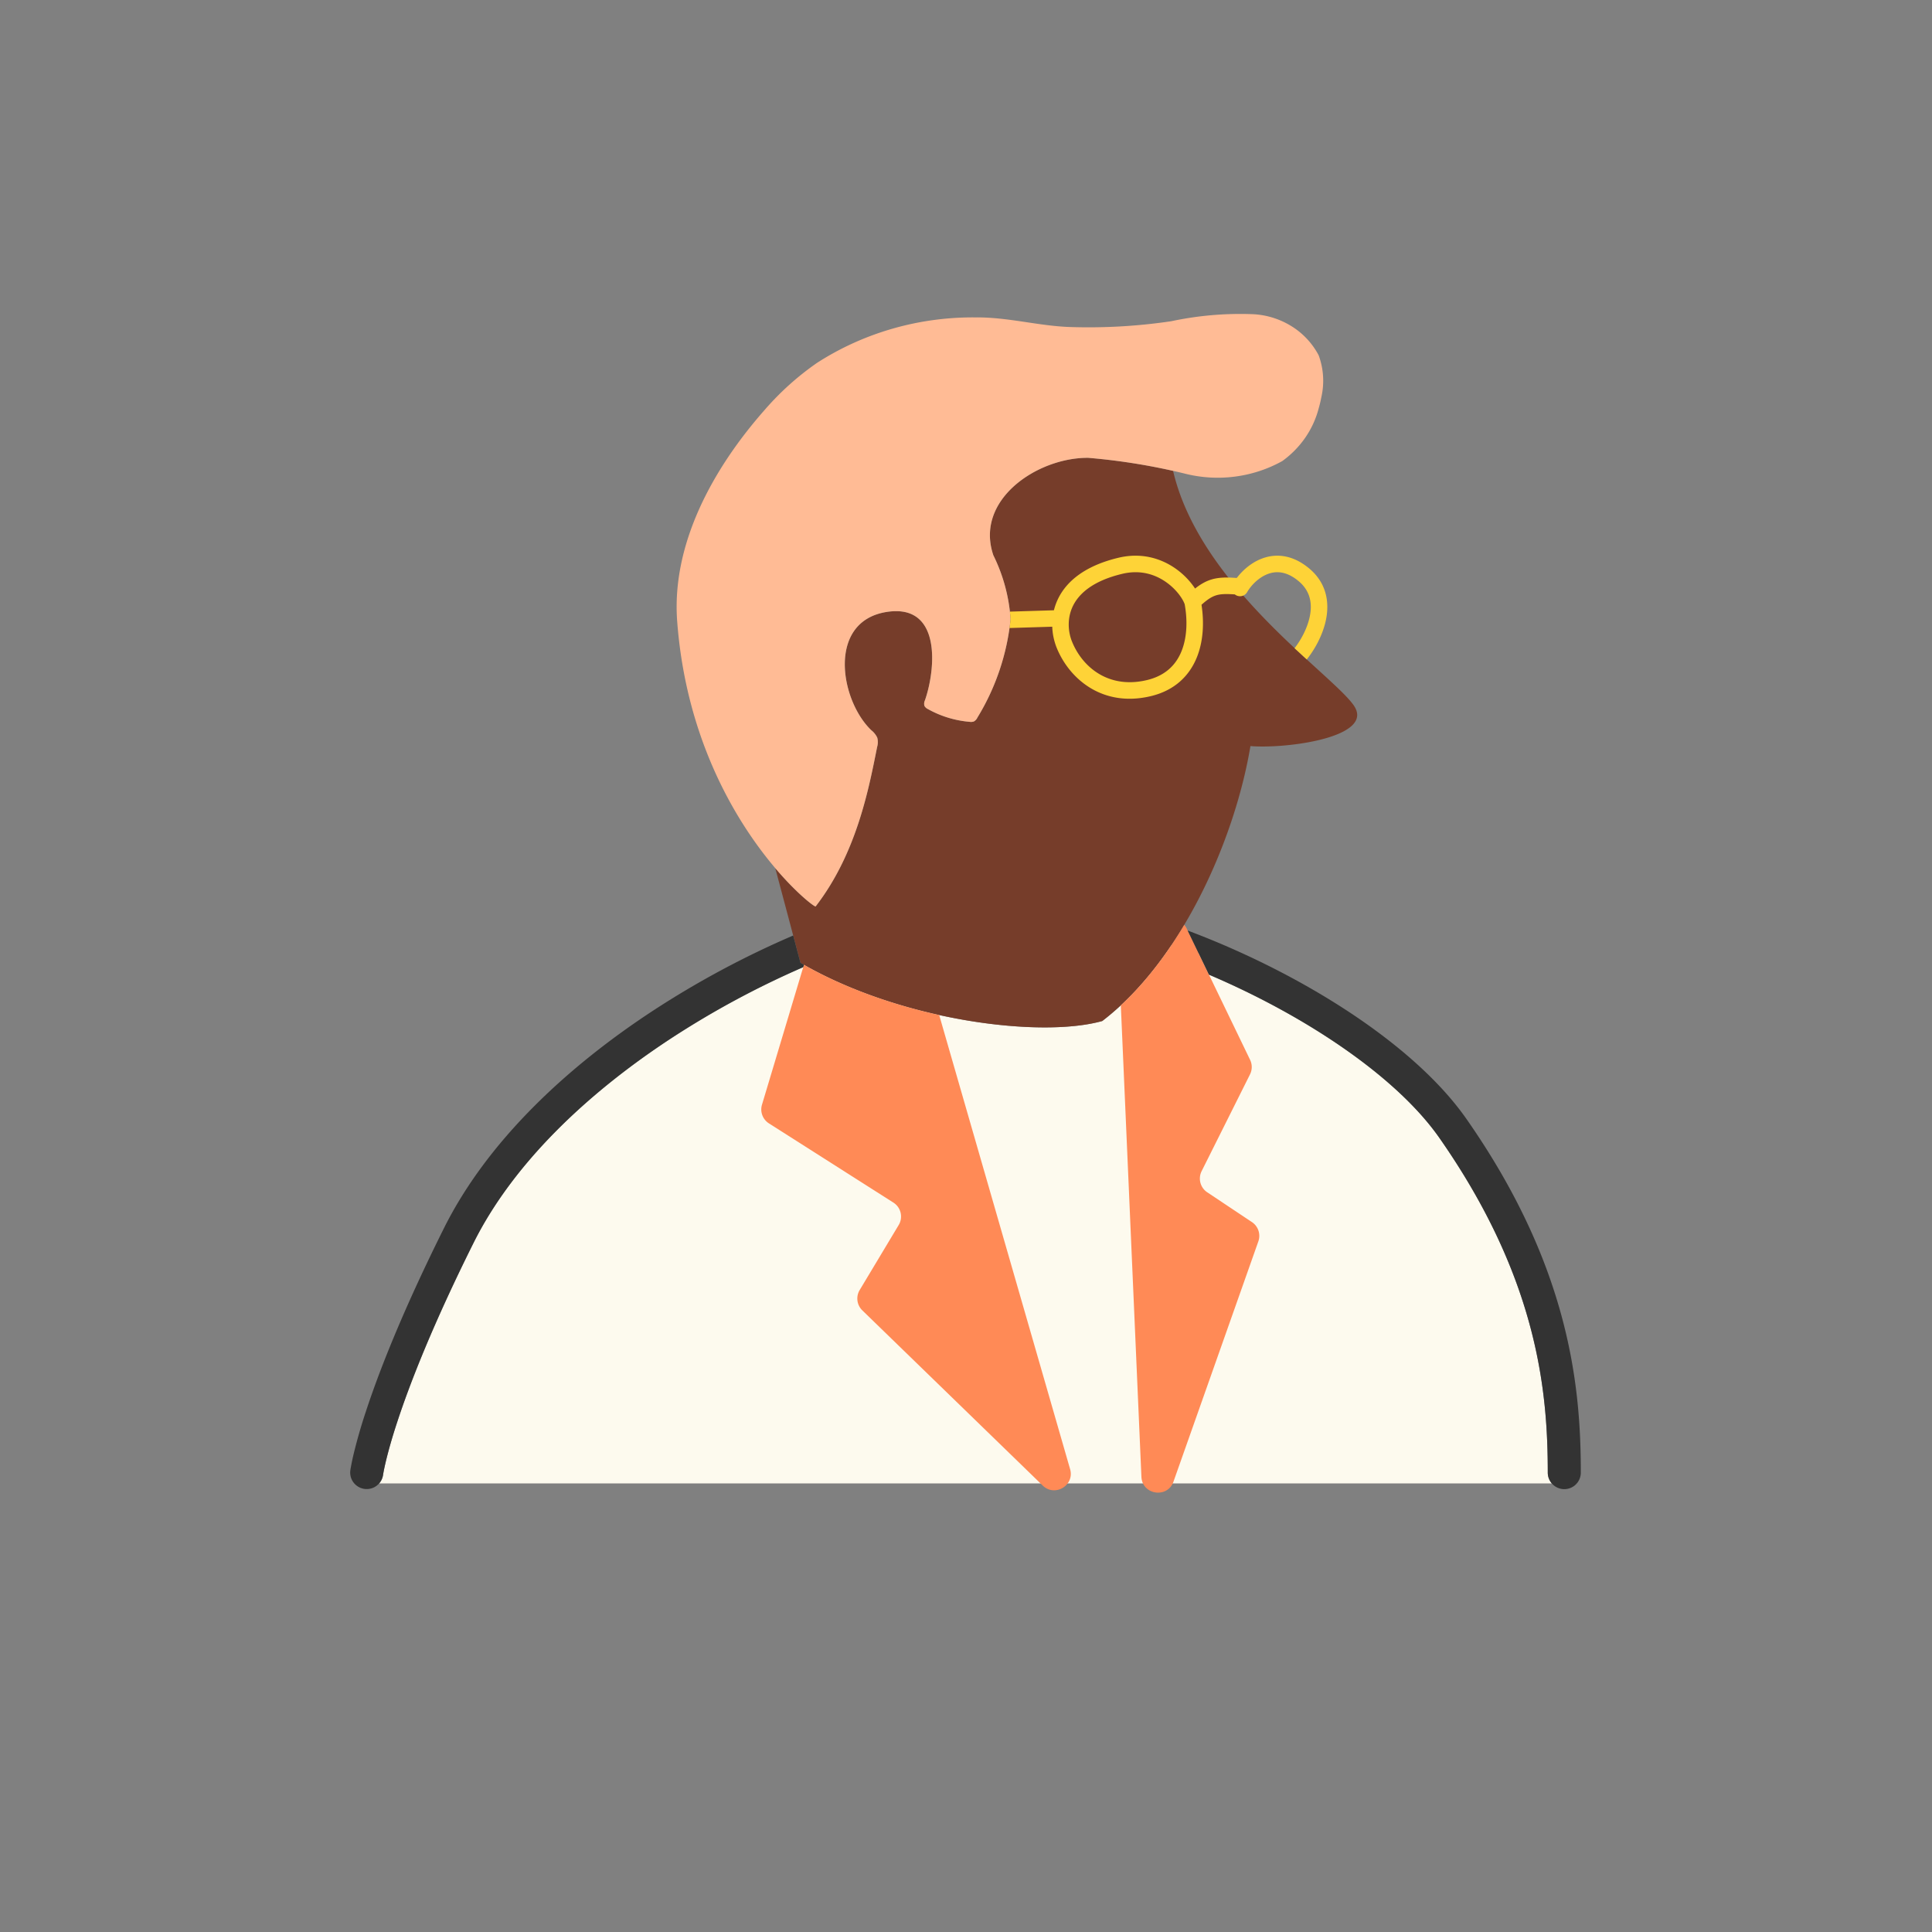 <svg xmlns="http://www.w3.org/2000/svg" width="160" height="160" fill="none"><rect width="100%" height="100%" fill="#808080" stroke="none"/><path fill="#FDFAEE" d="M119.195 94.223c-3.455-4.94-10.831-9.995-19.074-13.506l-.855-1.772c-.742-.228-1.5-.443-2.277-.642-1.645 2.441-3.557 4.611-5.706 6.255-5.057 1.415-16.47.023-24.703-4.658l-.058.194a73.751 73.751 0 0 0-10.967 5.911c-6.954 4.56-13.062 10.359-16.337 16.922-3.397 6.809-5.277 11.658-6.305 14.782a40.947 40.947 0 0 0-.984 3.421 17.237 17.237 0 0 0-.2.971l-.005.036v.003a1.361 1.361 0 0 1-.32.711h97.109a1.357 1.357 0 0 1-.333-.894c0-6.636-.792-16.019-8.985-27.734ZM29.333 122.851l-.01-.01-.002.01h.012ZM29.579 121.853l.789.104-.79-.104Z"/><path fill="#763D2A" d="M64.205 71.898c1.859 2.19 3.306 3.25 3.344 3.167 3.307-4.286 4.345-9.47 5.027-12.88l.065-.323c.073-.251.077-.517.011-.77a1.727 1.727 0 0 0-.49-.613c-2.6-2.478-3.68-9.008 1.253-9.798 4.57-.732 4.09 4.707 3.187 7.314a.645.645 0 0 0-.042.469c.067.114.17.206.294.262a8.53 8.53 0 0 0 3.451 1.053.72.72 0 0 0 .346-.03.69.69 0 0 0 .291-.316 19.351 19.351 0 0 0 2.75-8.156 14.046 14.046 0 0 0-1.425-5.288c-1.574-4.613 3.66-8.106 7.853-8.074 2.368.199 4.717.56 7.03 1.08 1.628 7.008 7.978 12.799 11.944 16.415 1.409 1.286 2.518 2.297 3.006 2.99 1.866 2.652-5.556 3.633-8.544 3.387-1.269 7.614-5.64 17.699-12.273 22.77-5.117 1.433-16.74-.01-24.992-4.823l-2.086-7.836Z"/><path fill="#FF8A56" d="m66.58 79.9-3.476 11.587c-.176.586.06 1.218.576 1.547l10.307 6.559c.626.398.82 1.222.439 1.858l-3.231 5.385a1.368 1.368 0 0 0 .22 1.685l14.939 14.506c1.006.977 2.656-.013 2.267-1.361L77.78 84.06c-3.827-.844-7.787-2.22-11.2-4.16ZM92.822 83.256l1.705 39.047c.066 1.503 2.156 1.815 2.657.396l7.028-19.896a1.37 1.37 0 0 0-.531-1.594l-3.703-2.468a1.368 1.368 0 0 1-.465-1.75l4.006-8.013c.19-.38.193-.825.009-1.206l-5.256-10.885c-.053-.11-.12-.21-.196-.298-1.497 2.51-3.257 4.813-5.254 6.667Z"/><path fill="#333" d="M100.121 80.717c8.243 3.511 15.619 8.566 19.074 13.506 8.194 11.716 8.985 21.098 8.985 27.734a1.368 1.368 0 0 0 2.736 0c0-7.001-.867-16.989-9.479-29.302-3.953-5.652-12.099-11.059-20.732-14.661a70.163 70.163 0 0 0-2.348-.931l1.764 3.654ZM66.522 80.094l.058-.194-.29-.166-.6-2.26a76.507 76.507 0 0 0-11.635 6.243C46.879 88.422 40.34 94.55 36.77 101.706c-3.448 6.911-5.382 11.883-6.456 15.149a43.73 43.73 0 0 0-1.049 3.651 19.664 19.664 0 0 0-.238 1.168 3.836 3.836 0 0 0-.01.07l-.003.021-.001.008v.003l-.001.001s0 .002 1.356.18l-1.356-.178a1.368 1.368 0 0 0 2.712.361v-.003l.006-.036.03-.177c.031-.167.084-.43.169-.794.17-.728.47-1.859.985-3.421 1.027-3.124 2.907-7.973 6.304-14.782 3.275-6.563 9.383-12.363 16.337-16.922a73.746 73.746 0 0 1 10.967-5.91Z"/><path fill="#FFBB95" d="M109.201 33.842c.091-.31.165-.622.224-.936a6.09 6.09 0 0 0-.221-3.486 6.282 6.282 0 0 0-2.239-2.4 6.66 6.66 0 0 0-3.196-1 27.425 27.425 0 0 0-6.774.583c-2.78.412-5.593.572-8.404.479-2.603-.092-5.132-.823-7.81-.796-4.667-.043-9.237 1.268-13.11 3.76a23.24 23.24 0 0 0-4.333 3.889c-4.311 4.88-7.735 11.142-7.257 17.515 1.19 15.883 11.366 23.839 11.468 23.615 3.414-4.424 4.409-9.805 5.091-13.203.074-.252.078-.517.012-.77a1.725 1.725 0 0 0-.49-.614c-2.6-2.477-3.68-9.007 1.253-9.797 4.57-.732 4.09 4.707 3.186 7.314a.645.645 0 0 0-.041.469c.067.114.17.206.294.262 1.055.59 2.234.95 3.451 1.053a.719.719 0 0 0 .346-.03.69.69 0 0 0 .291-.317 19.35 19.35 0 0 0 2.75-8.155 14.046 14.046 0 0 0-1.425-5.288c-1.574-4.613 3.66-8.106 7.853-8.074 2.738.23 5.451.676 8.112 1.335 2.694.654 5.549.273 7.954-1.062 1.496-1.075 2.561-2.61 3.015-4.346Z"/><path fill="#FED337" fill-rule="evenodd" d="M83.604 52.01c.034-.244.063-.488.088-.733a13.875 13.875 0 0 0-.056-.625l3.645-.112c.076-.308.184-.619.332-.927.71-1.483 2.256-2.763 5.002-3.42 1.927-.462 3.536.062 4.698.864a6.249 6.249 0 0 1 1.658 1.685c.442-.352.864-.599 1.337-.745.642-.198 1.312-.19 2.116-.132.444-.586 1.121-1.211 1.973-1.563 1.158-.479 2.573-.42 3.995.75 1.472 1.212 1.705 2.811 1.43 4.22-.264 1.355-.998 2.591-1.602 3.34l-.261-.238-.307-.286-.251-.23-.192-.174c.496-.634 1.068-1.636 1.27-2.673.207-1.06.027-2.093-.956-2.902-1.033-.85-1.913-.828-2.604-.543-.751.31-1.349.97-1.632 1.466a.684.684 0 0 1-1.024.194c-.747-.05-1.177-.037-1.551.078-.342.106-.692.316-1.208.78.216 1.407.168 2.971-.38 4.34-.605 1.508-1.807 2.742-3.804 3.224-3.999.963-6.762-1.414-7.81-4.003a5.184 5.184 0 0 1-.367-1.744l-3.539.109Zm14.508-1.963c.237 1.316.201 2.72-.258 3.868-.45 1.124-1.317 2.032-2.855 2.403-3.19.768-5.365-1.071-6.22-3.186-.314-.774-.43-1.89.067-2.928.487-1.015 1.624-2.091 4.087-2.68 1.49-.358 2.706.04 3.603.66.905.624 1.436 1.44 1.576 1.863Z" clip-rule="evenodd"/></svg>